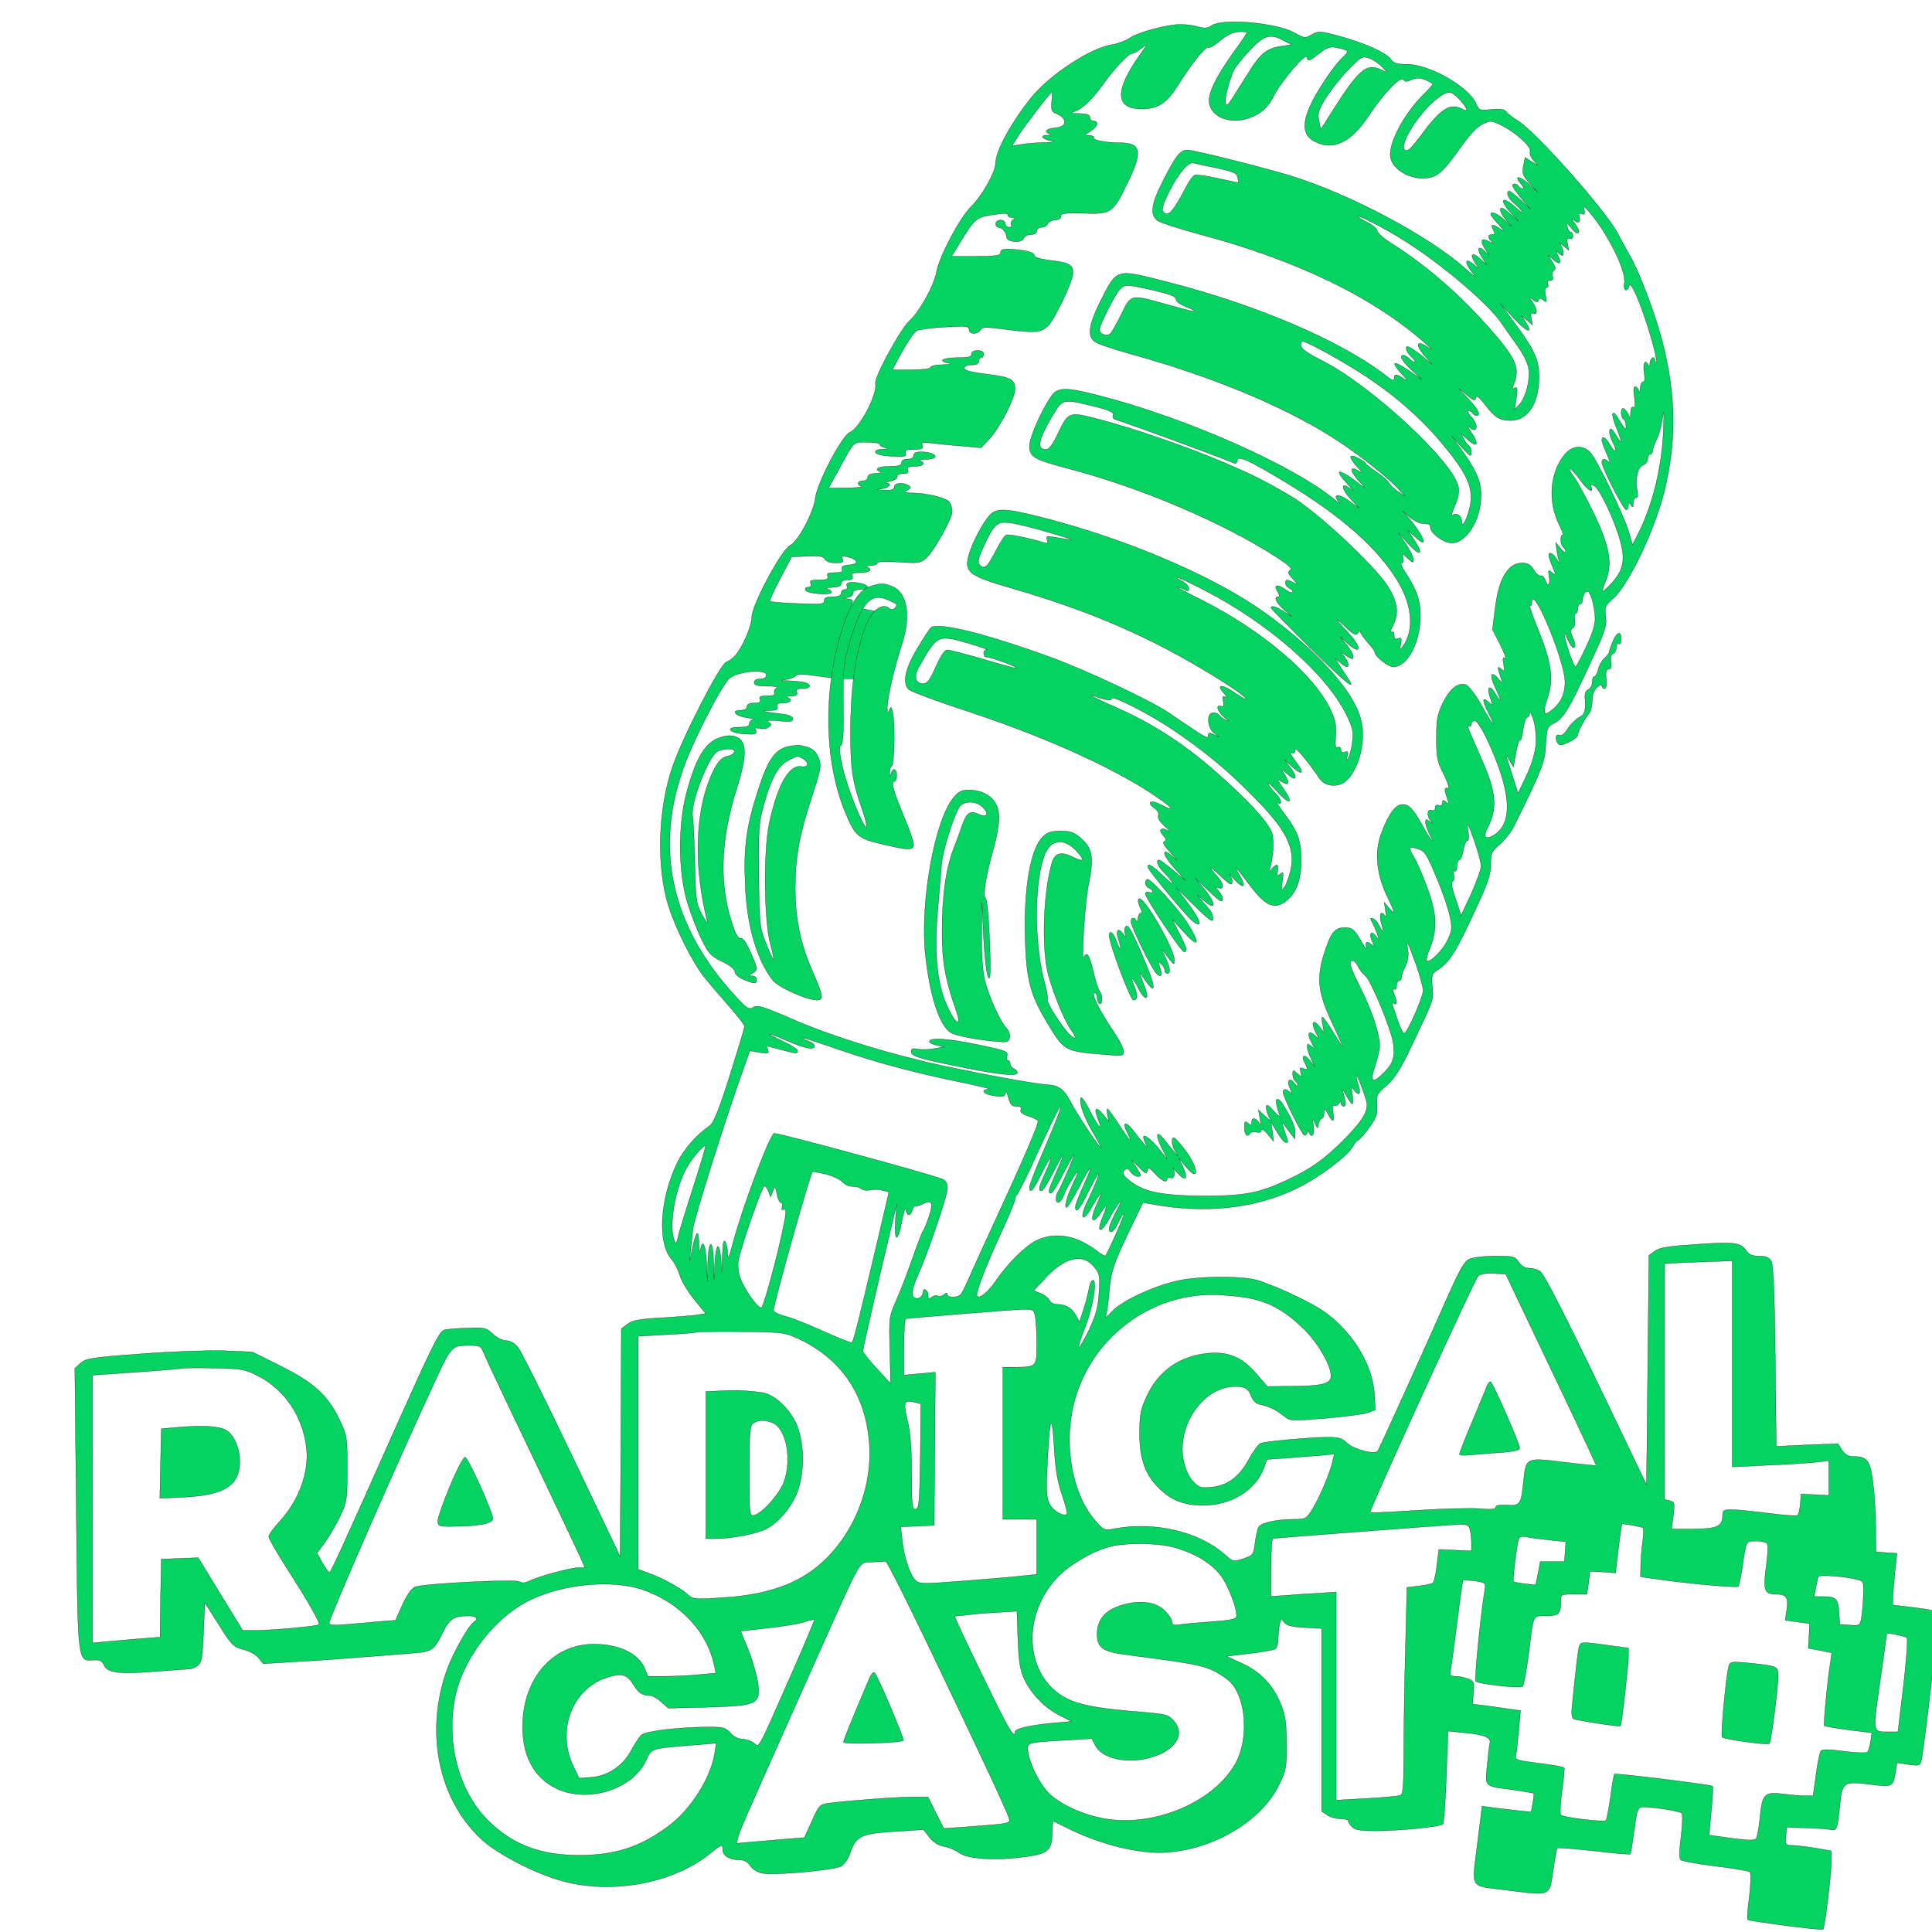<svg width="32" height="32" xmlns="http://www.w3.org/2000/svg">

 <g>
  <title>Layer 1</title>
  <g stroke="null" id="svg_66">
   <g stroke="null" id="svg_23" fill="#000000" transform="matrix(0.004 0 0 -0.004 0.059 33.033)">
    <path stroke="null" id="svg_3" d="m5002.136,8152.135c-16,-11 -29,-12 -55,-5c-19,6 -52,10 -75,10c-55,0 -176,-33 -210,-57c-16,-11 -48,-23 -72,-27c-89,-13 -257,-124 -333,-217c-83,-103 -148,-221 -149,-270c0,-40 -55,-138 -103,-185c-47,-47 -131,-206 -142,-269c-9,-54 -69,-163 -110,-200c-39,-35 -148,-236 -143,-262c10,-43 -66,-187 -106,-202c-32,-13 -136,-211 -143,-273c-7,-59 -71,-179 -104,-195c-36,-18 -159,-248 -159,-297c0,-37 -38,-125 -69,-160c-9,-10 -25,-22 -36,-26c-27,-10 -184,-317 -224,-436c-60,-177 -66,-413 -16,-574c30,-94 97,-229 147,-293c18,-23 63,-76 100,-118c37,-42 68,-81 68,-88c0,-7 -28,-99 -61,-204c-44,-139 -67,-196 -83,-207c-58,-41 -106,-96 -134,-153c-73,-149 -84,-335 -23,-401c10,-12 25,-40 32,-63c7,-24 34,-70 60,-102l48,-59l-37,-6c-20,-3 -88,-8 -150,-12c-89,-5 -117,-10 -137,-26l-25,-19l-2,-472l-3,-471l-200,419c-110,231 -211,432 -223,447c-15,18 -34,28 -50,28c-15,0 -38,12 -55,28c-27,25 -33,27 -105,24c-42,-1 -85,-5 -96,-8c-20,-7 -52,-72 -196,-394c-227,-510 -273,-610 -279,-610c-3,0 -16,18 -29,40l-22,40l35,48c19,27 47,76 62,108c26,55 28,67 28,194c0,131 -1,137 -32,202c-47,100 -107,155 -245,223l-116,58l-119,5c-67,2 -215,-3 -343,-13c-204,-15 -227,-19 -249,-38l-24,-22l6,-577c6,-645 5,-635 69,-631c28,2 37,-2 46,-21c14,-32 62,-38 213,-26c68,5 131,10 140,10c8,0 24,6 34,14c17,12 20,31 25,138l5,123l58,-91c53,-85 60,-92 101,-103c25,-6 53,-21 64,-35l19,-24l144,9c79,4 203,13 274,19c72,5 162,13 202,16c80,6 87,11 126,90c27,53 44,64 105,64c30,0 42,-12 23,-24c-23,-14 -85,-124 -112,-196c-94,-260 -37,-541 144,-707c69,-63 231,-145 341,-173c207,-53 453,-5 603,116c48,39 53,41 53,14c0,-23 28,-40 68,-40c20,0 35,-8 46,-25c10,-15 30,-27 52,-31c47,-9 291,13 323,29c13,7 29,29 37,51c25,74 43,84 182,93l123,8l24,-31c16,-21 36,-34 62,-39c20,-3 47,-15 60,-25c32,-25 137,-34 253,-20c116,13 133,26 134,100c1,27 2,50 4,50c1,0 26,-12 54,-26c124,-63 271,-103 381,-104c203,-1 422,121 499,278c31,63 33,73 32,172c0,84 -4,116 -22,161c-32,81 -84,136 -161,172l-66,30l95,11c52,6 101,15 108,19c6,5 12,25 12,45c0,20 3,47 6,60c6,21 7,21 19,5c10,-13 31,-18 84,-21l71,-4l0,-379l0,-378l22,-15c12,-9 37,-16 55,-16c18,0 33,-4 33,-9c0,-5 7,-17 16,-25c11,-12 36,-16 97,-16c98,0 268,17 279,28c4,4 10,92 14,196l7,189l70,-7c80,-7 110,-20 103,-44c-2,-9 -7,-51 -11,-93c-8,-89 -14,-83 107,-99c46,-7 84,-13 86,-15c2,-2 0,-20 -4,-40l-7,-37l-56,6c-31,3 -77,9 -102,12l-45,6l-17,-138c-26,-213 -40,-189 116,-209c189,-24 179,-28 195,79c7,49 15,92 17,95c3,2 71,-3 152,-12c80,-10 148,-15 151,-13c2,3 9,47 16,98c9,73 15,93 28,96c24,5 159,-15 169,-25c4,-4 3,-48 -3,-96c-7,-53 -8,-91 -2,-97c5,-5 70,-17 144,-26c74,-9 139,-20 143,-24c5,-4 4,-49 -2,-100c-7,-51 -10,-95 -7,-98c7,-6 306,-45 312,-40c7,7 34,228 34,278l0,47l-69,12c-39,6 -82,11 -96,11c-24,0 -26,3 -23,38l3,37l80,-3c44,-1 90,-4 102,-7c25,-6 29,2 38,97c10,100 14,104 121,91c99,-12 99,-12 110,50l6,39l48,-7c47,-6 48,-6 54,22c11,51 66,527 66,570c0,47 4,45 -125,61l-60,7l0,35c1,19 5,67 9,107l8,72l-44,3l-43,3l-1,100c0,55 -5,138 -11,184c-11,93 -24,111 -79,111c-23,0 -36,7 -49,26l-17,27l-128,-5l-128,-6l-4,372c-3,268 -8,377 -16,394c-10,17 -22,22 -51,22c-30,0 -42,6 -54,24c-22,32 -50,36 -212,24c-107,-7 -146,-13 -165,-27l-25,-18l-5,-475l-5,-475l-75,156c-253,530 -349,720 -368,730c-11,6 -32,11 -45,11c-15,0 -31,10 -41,25c-15,23 -22,25 -99,25c-46,0 -93,-6 -107,-13c-19,-9 -41,-48 -87,-152c-109,-246 -283,-630 -291,-642c-11,-17 -102,7 -130,35c-18,18 -33,22 -79,22c-76,-1 -253,-17 -276,-25c-9,-4 -31,-34 -49,-67c-39,-72 -88,-109 -156,-115c-42,-4 -50,-2 -75,24c-17,19 -31,49 -39,85c-30,145 81,307 212,308c43,0 56,-8 69,-42c7,-18 20,-30 38,-33c38,-9 63,-21 95,-46c26,-22 30,-22 171,-11c79,7 159,17 177,23l32,12l-4,69c-7,96 -60,200 -142,282c-48,48 -86,73 -176,117c-63,31 -140,62 -170,70c-75,18 -249,16 -334,-5c-100,-24 -221,-81 -263,-124c-19,-21 -32,-31 -28,-24c4,7 11,55 15,106c9,86 15,105 74,231l66,137l32,-6c225,-42 430,-20 604,64c91,44 212,134 233,174c8,14 18,26 22,26c4,0 24,22 44,50c31,42 36,56 34,95c-3,42 0,47 39,81c32,27 56,64 96,147c103,217 99,204 94,261c-4,50 -3,55 24,72c47,31 74,74 148,234c58,124 70,159 70,202c0,47 3,54 38,83c20,18 47,52 59,76c118,241 127,263 131,337c4,68 6,74 32,87c41,21 62,55 146,237c68,146 75,167 70,205c-5,41 -3,46 33,78c65,59 173,289 211,447c50,210 47,395 -10,617c-33,124 -96,290 -138,361c-14,25 -34,61 -44,81c-47,93 -340,424 -417,471c-20,12 -41,29 -47,37c-8,10 -25,13 -62,9c-48,-5 -51,-4 -63,24c-29,69 -193,163 -286,163c-42,0 -56,4 -67,21c-19,27 -111,68 -215,96c-79,21 -85,21 -112,6c-27,-16 -31,-16 -71,7c-76,42 -299,62 -344,30zm146,-29c0,-3 -24,-39 -54,-80c-77,-107 -110,-177 -101,-216c13,-58 93,-85 169,-56c49,19 75,44 102,98c28,54 128,171 132,153c5,-20 9,-19 52,15c30,24 45,29 67,25c58,-13 59,-14 30,-41c-14,-13 -44,-50 -65,-82c-103,-152 -119,-232 -51,-267c77,-40 152,-3 226,110c60,91 131,164 142,146c6,-9 14,-9 34,0c20,9 33,9 57,-1c16,-7 30,-15 30,-17c0,-3 -19,-24 -42,-47c-81,-81 -144,-204 -133,-258c15,-65 119,-106 186,-74c23,11 55,47 97,107c43,61 74,95 98,106c33,16 36,16 77,-4c60,-30 127,-90 120,-109c-3,-8 3,-25 13,-36l19,-22l-26,16l-27,17l-7,-36c-6,-31 -2,-40 27,-72l33,-36l-37,34c-39,36 -65,36 -33,1c10,-11 13,-20 7,-20c-6,0 -14,5 -17,10c-7,12 -25,13 -25,2c0,-5 17,-28 37,-53l37,-44l-40,38c-22,20 -43,37 -47,37c-15,0 -6,-30 16,-47c12,-10 29,-27 37,-38c8,-11 -5,-2 -29,19c-57,50 -68,30 -15,-27c38,-40 38,-41 4,-9c-20,17 -39,32 -43,32c-15,0 -6,-25 20,-54c28,-31 27,-31 -7,2c-34,30 -60,41 -60,25c0,-4 15,-23 33,-42c25,-27 27,-31 7,-18c-33,23 -43,21 -30,-3c9,-16 8,-20 -5,-20c-18,0 -19,-11 -2,-29c10,-11 8,-11 -10,0c-31,18 -39,5 -18,-28l18,-28l-21,19c-27,24 -30,3 -5,-34l16,-25l-26,24c-33,30 -46,21 -22,-16c18,-28 18,-28 -2,-10c-41,36 -45,13 -6,-35c19,-22 9,-16 -30,19c-151,136 -483,312 -728,387c-116,35 -399,106 -425,106c-29,0 -48,-23 -99,-124c-52,-100 -58,-147 -22,-170c12,-8 90,-33 172,-55c405,-108 724,-263 940,-457c22,-20 27,-26 11,-15c-55,40 -64,16 -13,-39c31,-34 31,-34 2,-9c-16,15 -42,34 -57,44c-23,14 -28,15 -28,3c0,-8 9,-23 20,-33c11,-10 18,-20 16,-23c-3,-2 -12,3 -21,12c-9,9 -21,16 -26,16c-20,0 -7,-24 34,-62l42,-39l-53,37c-29,20 -56,34 -59,30c-4,-3 9,-23 28,-43c25,-27 28,-32 9,-20c-31,21 -40,21 -40,1c0,-12 -9,-9 -37,14c-184,142 -534,292 -908,387c-208,53 -202,55 -268,-75c-50,-98 -59,-147 -29,-172c9,-9 76,-32 149,-52c354,-98 661,-227 873,-369c87,-58 192,-142 235,-188l30,-32l-28,18c-15,10 -32,25 -37,35c-5,9 -28,30 -52,46c-24,16 -45,32 -46,37c-2,4 -17,14 -33,22c-38,20 -39,2 -1,-38c22,-24 23,-27 5,-16c-39,24 -38,0 3,-44c21,-23 28,-32 14,-21c-47,39 -91,66 -97,60c-4,-4 11,-25 33,-48c21,-24 30,-35 18,-25c-46,38 -47,7 -1,-42l32,-34l-36,26c-49,37 -79,34 -46,-3c6,-8 1,-5 -13,7c-169,143 -617,343 -985,437c-132,34 -168,34 -193,-1c-41,-58 -92,-173 -92,-208c0,-46 17,-56 160,-94c302,-79 642,-224 863,-367c52,-34 67,-48 56,-54c-11,-7 -9,-14 11,-36c23,-25 24,-26 3,-15c-28,14 -33,14 -33,-3c0,-8 7,-16 15,-20c8,-3 15,-10 15,-16c0,-6 -14,-2 -31,10c-34,25 -50,19 -31,-10c7,-12 8,-20 2,-20c-20,0 -9,-24 23,-53l32,-29l-32,21c-30,20 -53,27 -53,15c0,-3 74,-79 165,-168c146,-145 194,-183 152,-121c-8,11 -22,34 -33,50l-18,30l20,-17c11,-10 24,-18 27,-18c13,0 7,23 -10,43c-18,20 -18,20 10,2c23,-15 27,-15 27,-2c0,9 -12,30 -27,49l-27,33l30,-27c54,-50 63,-23 12,34c-63,68 -72,83 -25,38c39,-37 49,-42 57,-30c5,8 10,11 10,5c0,-5 14,-25 30,-44c17,-18 30,-37 30,-41c0,-17 55,-60 76,-60c81,0 141,180 99,299c-8,23 -28,61 -45,86c-17,25 -26,45 -19,45c7,0 9,9 6,21c-6,21 -5,21 19,-2c21,-19 24,-20 24,-5c0,10 -14,38 -31,64l-31,47l40,-45c49,-54 66,-47 27,12l-28,43l32,-29c56,-53 35,6 -28,79l-26,30l27,-24c15,-13 38,-25 50,-27c13,-1 26,-3 31,-3c4,-1 7,-7 7,-14c0,-21 43,-56 77,-63c65,-13 133,88 133,198c0,55 -21,104 -82,188l-39,55l40,-45c35,-39 41,-42 41,-23c0,12 -4,25 -10,28c-5,3 -15,16 -21,28l-12,22l25,-22c43,-40 52,-22 16,30c-12,18 -15,26 -8,20c35,-32 42,8 8,44c-12,13 -16,23 -10,23c6,0 14,-4 17,-10c3,-5 10,-10 16,-10c20,0 7,27 -38,74c-44,46 -45,47 -8,16c33,-28 41,-31 43,-16c3,12 12,5 38,-28c41,-54 61,-66 106,-66c72,0 117,70 118,180c0,73 -19,113 -110,236l-51,69l55,-60c54,-60 85,-70 51,-18l-18,28l23,-20l23,-20l-5,27c-4,19 -1,25 9,21c18,-7 16,18 -4,47c-16,24 -16,24 2,10c14,-12 19,-12 23,-2c3,10 7,10 20,0c14,-11 15,-9 9,20c-4,20 -3,32 4,32c6,0 9,7 5,15c-3,9 0,15 10,15c11,0 14,5 10,17c-4,9 -1,20 5,24c9,5 8,14 -6,36l-18,28l22,-19c26,-24 37,-16 20,16c-11,21 -11,22 4,9c15,-12 17,-11 17,6c0,10 -6,25 -12,33c-7,8 -2,6 11,-5l24,-20l-5,27c-4,19 -1,25 9,21c7,-3 13,2 13,11c0,9 -4,16 -9,16c-5,0 -11,10 -14,22c-6,20 -3,19 17,-6c30,-38 43,-18 14,20c-12,16 -15,23 -8,17c21,-19 33,-16 27,8c-4,16 -2,19 10,15c12,-5 14,-1 10,16c-5,19 -1,17 24,-12c77,-92 152,-244 142,-292c-6,-30 13,-40 20,-10c6,25 49,-75 87,-202c18,-59 29,-110 26,-113c-3,-4 -6,-1 -6,5c0,22 -20,12 -21,-10c0,-13 -3,-17 -6,-10c-12,29 -24,10 -18,-28c4,-26 3,-40 -4,-40c-6,0 -12,-12 -12,-27c-1,-17 -3,-21 -6,-10c-2,9 -9,17 -15,17c-7,0 -8,-16 -3,-46c4,-32 3,-44 -4,-39c-7,4 -11,-5 -12,-22c0,-27 -1,-27 -11,-5c-6,12 -15,22 -20,22c-11,0 -10,-37 2,-45c6,-3 10,-16 10,-28c0,-19 -3,-16 -21,13c-26,43 -28,45 -34,38c-3,-3 3,-29 15,-57c26,-66 25,-75 -2,-31c-16,26 -23,31 -26,18c-2,-9 4,-31 13,-48c22,-42 12,-50 -11,-11c-19,32 -34,40 -34,19c0,-7 10,-33 21,-58c11,-25 15,-39 8,-32c-17,16 -29,15 -29,-2c0,-21 90,-196 101,-196c5,0 9,8 9,18c0,14 2,15 10,2c8,-12 10,-11 10,8c0,12 5,22 11,22c8,0 9,11 5,32c-9,46 3,96 25,103c10,4 19,15 19,26c0,10 5,19 10,19c6,0 10,6 10,13c0,8 7,29 16,47c10,18 21,58 25,89c6,43 7,31 4,-49c-6,-152 -45,-312 -105,-430l-23,-44l-16,54c-24,77 -134,303 -160,329c-31,31 -74,27 -104,-9c-62,-73 -72,-195 -24,-291c13,-26 20,-46 15,-43c-4,3 -8,-6 -8,-20c0,-14 5,-28 10,-31c6,-3 10,-12 10,-18c0,-7 -10,-1 -21,13l-20,25l4,-30c2,-16 7,-39 11,-50c4,-11 0,-8 -9,8c-15,26 -35,37 -35,18c0,-5 7,-26 16,-47c15,-36 15,-37 -2,-24c-16,14 -17,12 -12,-18c5,-35 -7,-44 -17,-11c-4,11 -12,18 -18,16c-7,-2 -20,9 -29,25c-13,21 -25,28 -48,28c-59,0 -97,-64 -112,-189l-11,-86l32,-63c18,-35 27,-61 20,-56c-9,5 -10,-1 -6,-26c6,-29 5,-31 -10,-19c-17,15 -17,8 2,-46c6,-16 3,-15 -13,5c-31,37 -39,16 -14,-35c28,-58 28,-70 0,-25c-24,40 -36,26 -19,-22c11,-31 11,-31 -9,-13c-26,23 -26,6 0,-45c37,-73 20,-56 -26,27c-26,46 -56,85 -67,89c-32,10 -66,-16 -95,-75c-23,-48 -27,-68 -27,-146c0,-80 3,-97 31,-151c17,-36 25,-60 17,-57c-16,6 -16,-7 -3,-43c9,-24 9,-25 -5,-14c-12,10 -15,10 -15,-3c0,-10 -6,-14 -15,-11c-9,4 -15,0 -15,-10c0,-10 -6,-13 -15,-10c-19,8 -21,-26 -2,-46c10,-12 9,-12 -5,-1c-15,12 -18,11 -18,-3c0,-9 7,-30 15,-46c28,-53 8,-32 -25,28c-42,75 -58,92 -86,92c-27,0 -55,-36 -84,-111c-32,-79 -25,-171 18,-263c38,-80 39,-86 11,-55l-20,24l5,-35c4,-24 3,-30 -3,-20c-17,25 -25,2 -13,-36c11,-38 6,-39 -12,-2c-6,12 -17,23 -24,26c-11,3 -12,0 -3,-16c6,-11 16,-33 21,-49c9,-26 9,-27 -5,-9c-20,27 -31,12 -16,-21c10,-23 10,-26 0,-15c-20,19 -31,14 -24,-10c4,-13 -8,1 -24,30c-28,47 -35,52 -66,52c-42,0 -58,-21 -87,-114c-30,-98 -22,-159 35,-280c25,-53 44,-96 43,-96c-2,0 -20,27 -40,60c-21,33 -40,60 -43,60c-3,0 -3,-15 1,-32l6,-33l-19,25c-26,33 -37,19 -17,-21c15,-31 15,-32 -2,-16c-26,24 -34,10 -15,-27c15,-29 15,-30 0,-17c-15,12 -17,11 -17,-3c0,-9 7,-31 16,-49l15,-32l-20,25c-22,28 -38,22 -22,-8c15,-28 14,-32 -6,-25c-13,5 -15,2 -10,-16c5,-22 5,-22 -14,-5c-18,16 -19,16 -19,-4c0,-11 5,-24 10,-27c6,-3 10,-11 10,-18c0,-6 -6,-2 -14,9c-20,27 -32,10 -17,-23c10,-23 10,-26 0,-15c-16,15 -29,16 -29,1c0,-21 79,-179 89,-179c6,0 11,6 12,13c0,9 2,9 6,0c11,-29 25,-11 19,25c-5,34 -5,35 6,12c11,-25 11,-25 15,-2c3,12 9,22 14,22c5,0 9,10 9,23c1,21 2,20 16,-5c20,-38 28,-35 21,7c-4,24 -2,33 5,29c5,-4 14,0 19,7c6,10 9,11 9,2c0,-7 5,-13 11,-13c11,0 9,23 -5,65c-4,11 2,3 14,-17c11,-21 23,-38 27,-38c3,0 3,17 0,38c-6,34 -5,35 8,18c21,-27 29,-13 16,25c-6,18 -9,34 -7,36c3,3 28,-59 41,-105c11,-37 -13,-79 -89,-156c-83,-84 -138,-124 -239,-171c-110,-52 -174,-65 -323,-66c-203,0 -278,16 -341,73c-17,16 -19,23 -10,33c10,10 15,9 25,-6c12,-18 42,-27 42,-13c0,3 -10,20 -21,37c-22,32 -22,32 12,-3c29,-30 34,-32 37,-16c3,16 7,14 32,-13c29,-31 50,-40 50,-21c0,5 7,7 15,4c16,-7 21,24 8,42c-5,5 4,-4 19,-21c34,-38 47,-26 24,23l-17,37l26,-32c60,-74 57,-9 -3,69c-20,27 -40,48 -44,48c-13,0 -9,-34 8,-60c13,-21 12,-20 -8,3c-13,15 -33,40 -45,55c-32,39 -31,4 3,-56c14,-26 17,-36 7,-22c-58,79 -112,118 -83,58c11,-23 11,-23 -7,-2c-10,11 -30,36 -44,55c-32,40 -47,34 -24,-10c26,-51 10,-35 -35,34c-23,36 -45,65 -47,65c-3,0 -3,-12 0,-26l5,-26l-23,28c-30,37 -40,27 -21,-20c22,-53 3,-35 -29,26c-37,73 -49,82 -42,34c4,-22 24,-70 46,-108c22,-37 38,-68 36,-68c-7,0 -101,142 -123,185c-26,52 -49,71 -92,74c-55,3 -249,39 -430,77c-224,48 -458,120 -630,194c-124,54 -147,61 -164,50c-18,-11 -26,-6 -78,51c-266,291 -335,619 -202,963c45,118 150,318 180,347c32,30 154,42 154,15c0,-10 -9,-16 -25,-16c-16,0 -25,-6 -25,-15c0,-11 13,-15 53,-15c33,0 47,-3 38,-9c-7,-5 -10,-14 -7,-20c5,-7 -5,-11 -29,-11c-29,0 -36,-3 -31,-15c4,-11 -2,-15 -24,-15c-20,0 -30,-5 -30,-15c0,-9 -10,-15 -26,-15c-43,0 -22,-24 27,-31c24,-3 36,-7 27,-7c-10,-1 -18,-9 -18,-17c0,-11 -11,-15 -41,-15c-62,0 -44,-24 21,-28c44,-3 52,-1 47,13c-5,12 -1,14 16,10c12,-3 29,-1 37,5c13,9 13,11 0,21c-11,8 0,9 43,5c46,-5 57,-3 57,8c0,10 -15,17 -42,20c-87,11 -94,13 -54,15c29,1 37,4 32,16c-4,11 2,15 24,15c30,0 41,14 18,23c-7,3 0,6 16,6c21,1 27,5 22,16c-4,11 2,15 24,15c32,0 40,14 14,24c-9,3 -39,7 -67,8c-41,1 -44,2 -17,5c19,3 38,10 42,16c5,8 28,8 90,-1c46,-7 109,-12 141,-12c52,0 58,3 81,33c14,18 41,67 62,110c48,101 42,120 -43,137c-103,19 -103,19 -97,35c4,11 -1,15 -17,16c-24,2 -24,2 -1,6c12,2 22,11 22,19c0,9 11,14 30,14c35,0 40,15 8,24c-43,11 -71,7 -64,-9c3,-9 0,-15 -9,-15c-8,0 -15,-7 -15,-15c0,-10 -11,-15 -35,-15c-26,0 -35,-4 -35,-16c0,-15 -13,-16 -110,-12c-60,2 -112,7 -115,9c-2,3 17,46 43,95l47,89l64,3c50,2 67,0 73,-12c6,-10 23,-16 45,-16c28,0 34,3 29,16c-5,13 -1,15 21,9c44,-11 48,-30 7,-33c-26,-2 -34,-7 -30,-18c4,-10 -3,-14 -30,-14c-28,0 -35,-3 -30,-15c4,-12 -3,-15 -35,-15c-33,0 -40,-3 -35,-15c3,-9 0,-15 -10,-15c-9,0 -14,-6 -12,-12c5,-15 108,-24 108,-9c0,5 -8,12 -17,14c-10,3 -1,5 20,6c26,1 37,6 37,16c0,9 10,15 26,15c19,0 25,4 20,15c-4,12 3,15 34,15c38,0 53,13 28,23c-7,3 -1,6 15,6c15,1 27,5 27,11c0,6 32,7 88,4c83,-6 89,-5 115,17c32,29 107,163 107,193c0,12 -6,30 -12,39c-14,17 -94,37 -157,37c-31,1 -33,2 -17,11c15,9 16,13 5,20c-23,14 -59,11 -59,-6c0,-11 -11,-15 -42,-13c-37,1 -39,2 -10,5c31,4 45,22 20,24c-7,1 1,4 17,8c17,4 29,12 27,19c-1,7 9,12 24,12c19,0 25,4 20,15c-4,12 3,15 29,15c34,0 47,13 23,23c-7,3 4,6 25,6c62,2 40,31 -24,31c-19,0 -29,-5 -29,-15c0,-9 -9,-15 -25,-15c-16,0 -25,-6 -25,-15c0,-11 -12,-15 -50,-15c-47,0 -66,-12 -37,-23c6,-3 -3,-6 -20,-6c-22,-1 -33,-6 -33,-16c0,-8 -9,-15 -20,-15c-22,0 -27,-15 -7,-23c6,-3 -21,-6 -61,-6l-74,-1l43,78c65,120 58,112 116,112c29,0 53,-4 53,-9c0,-5 10,-12 23,-14c15,-3 12,-5 -11,-6c-22,-1 -32,-5 -30,-13c3,-8 28,-14 68,-16c53,-3 62,-1 57,12c-5,13 2,16 34,16c34,0 40,3 35,16c-5,14 1,15 41,10c27,-3 83,-9 126,-12l77,-7l34,37c42,44 106,169 106,206c0,40 -18,50 -119,62c-64,8 -91,15 -91,25c0,8 12,13 30,13c20,0 30,5 30,15c0,8 5,15 10,15c6,0 10,7 10,15c0,9 -9,15 -25,15c-16,0 -25,-6 -25,-15c0,-12 -13,-15 -60,-15c-61,0 -83,-15 -32,-23c15,-2 3,-5 -25,-6c-29,0 -53,-5 -53,-11c0,-6 -33,-10 -79,-10l-79,0l41,76c23,41 50,80 60,86c11,5 64,12 118,15c87,5 99,4 99,-11c0,-20 36,-21 47,-1c8,13 21,13 113,1c112,-14 135,-12 164,13c28,24 106,187 106,221c0,36 -15,44 -102,54c-37,5 -58,12 -58,20c0,8 -18,16 -46,20c-73,10 -94,8 -94,-9c0,-12 -18,-15 -101,-15l-101,0l23,38c77,126 74,123 162,136c31,5 47,4 47,-3c0,-6 8,-11 18,-11c13,0 14,-2 3,-9c-7,-5 -10,-14 -7,-20c4,-6 0,-11 -8,-11c-9,0 -16,7 -16,15c0,8 -9,15 -20,15c-11,0 -20,-7 -20,-15c0,-8 5,-15 11,-15c15,0 34,-22 34,-40c0,-22 63,-27 71,-6c3,9 17,16 30,16c15,0 24,6 24,15c0,8 9,15 20,15c11,0 23,7 26,15c4,8 17,15 30,15c15,0 24,6 24,15c0,13 15,15 94,13c115,-4 121,0 182,126c64,131 57,166 -33,166c-57,0 -113,11 -107,21c3,5 -5,9 -18,9c-22,1 -22,1 5,18c29,18 36,42 12,42c-8,0 -15,7 -15,15c0,11 -12,15 -42,16c-39,0 -41,1 -18,10c34,14 65,44 113,109c50,70 108,130 123,130c6,0 24,10 39,22c26,20 25,18 -8,-28c-105,-148 -103,-224 7,-224c68,0 105,24 152,100c56,89 114,161 124,155c4,-3 21,5 37,18c42,35 65,46 96,47c15,0 27,-2 27,-4zm153,-33l32,-17l-41,-6c-58,-8 -87,-30 -129,-97c-20,-32 -50,-80 -68,-108c-24,-39 -32,-46 -35,-31c-4,18 7,65 30,128c6,15 35,54 67,87c62,67 87,75 144,44zm408,-110c23,-25 23,-25 2,-14c-67,35 -97,10 -219,-184l-38,-60l-7,35c-7,29 -3,44 24,89c18,30 59,83 92,118c59,61 62,63 92,53c17,-6 41,-23 54,-37zm-1369,-143c-3,-32 0,-41 14,-47c52,-20 53,-57 2,-61c-38,-3 -50,-16 -25,-25c6,-3 1,-6 -12,-6c-33,-1 -15,-18 24,-24c17,-2 3,-5 -30,-6c-33,0 -77,-4 -99,-8l-38,-6l27,44c25,39 132,179 138,179c1,0 1,-18 -1,-40zm1689,9c33,-36 38,-55 10,-39c-50,26 -89,1 -171,-111c-42,-56 -55,-67 -66,-58c-25,21 60,155 134,212c45,34 57,34 93,-4zm-1004,-284c69,-15 82,-21 85,-39l4,-22l-84,18c-47,11 -91,17 -98,14c-7,-3 -23,-24 -35,-48c-43,-83 -68,-118 -84,-112c-22,9 -19,27 14,93c39,76 79,123 100,117c9,-2 53,-12 98,-21zm773,-299c154,-96 348,-261 403,-341c15,-22 45,-65 68,-97c24,-33 43,-71 46,-95c6,-48 -11,-113 -37,-145l-21,-23l7,49c5,39 4,47 -6,41c-10,-6 -12,-3 -6,11c29,74 13,109 -111,249c-123,137 -252,248 -395,339c-32,20 -58,43 -58,51c0,8 -18,24 -40,35c-22,11 -40,23 -40,25c0,8 118,-53 190,-99zm-1036,-207c67,-16 93,-26 92,-36c-1,-9 18,-23 44,-33c65,-27 40,-24 -80,10c-152,43 -150,44 -190,-41c-19,-38 -40,-75 -46,-80c-15,-12 -44,-1 -44,17c0,20 65,148 85,168c21,21 28,20 139,-5zm849,-337c135,-85 250,-184 341,-292c102,-122 130,-178 123,-247c-5,-49 -37,-120 -37,-81c0,24 -24,40 -39,25c-7,-6 -2,10 9,37c15,33 20,58 16,81c-19,102 -359,418 -561,521c-74,38 -92,52 -91,69c1,19 5,18 71,-16c38,-19 114,-63 168,-97zm-1097,-143c64,-16 84,-25 80,-36c-3,-7 0,-16 7,-18c102,-34 405,-145 495,-182c6,-3 12,2 12,10c0,25 45,5 194,-85c243,-146 396,-283 477,-424c55,-97 61,-196 15,-259c-13,-18 -14,-18 -9,9c5,24 3,28 -11,23c-11,-5 -16,-1 -16,14c0,12 -4,17 -11,13c-6,-3 -4,8 5,24c27,53 21,102 -22,168c-59,90 -297,311 -402,372c-102,60 -156,87 -270,136c-154,66 -380,144 -523,181c-126,33 -125,33 -172,-65c-19,-40 -35,-60 -46,-60c-41,0 -33,39 28,143c40,67 43,67 169,36zm2013,-304c31,-43 59,-61 47,-30c-4,12 -2,13 14,3c23,-15 83,-141 106,-226c22,-77 13,-122 -33,-173c-20,-22 -37,-38 -40,-36c-2,2 4,21 13,43c29,70 16,142 -49,279c-32,65 -69,134 -83,152c-14,18 -21,33 -16,33c5,0 23,-20 41,-45zm63,-570c1,-27 -10,-66 -37,-122c-21,-46 -41,-83 -44,-83c-4,0 -17,30 -29,67c-22,70 -24,96 -2,43c7,-16 16,-30 21,-30c12,0 11,14 -3,45c-9,21 -9,28 1,35c8,5 12,18 9,34c-3,14 -1,26 3,26c5,0 9,9 9,20c0,11 5,20 10,20c6,0 10,8 10,18c0,10 6,24 12,30c10,10 15,5 26,-25c7,-21 13,-56 14,-78zm-213,7c40,-87 77,-195 86,-249c9,-56 -8,-106 -48,-139c-38,-32 -44,-20 -22,47c26,76 17,145 -36,276c-25,62 -42,110 -37,107c4,-3 8,2 8,10c0,33 18,13 49,-52zm-32,-532c-3,-35 -17,-83 -39,-130l-35,-74l-22,69c-12,39 -24,77 -27,85c-3,8 3,2 12,-15l18,-30l10,58c6,33 14,56 17,53c4,-4 9,16 13,44c4,27 11,50 16,50c6,0 10,8 11,18c1,9 8,-3 16,-28c8,-27 12,-67 10,-100zm-203,21c100,-213 110,-345 32,-396c-36,-24 -50,-11 -29,28c41,80 36,148 -23,280c-20,45 -42,97 -50,115c-8,19 -10,31 -5,27c6,-3 11,0 11,8c0,7 6,14 14,14c8,0 30,-34 50,-76zm-49,-431c14,-40 25,-84 25,-96c0,-13 -19,-64 -41,-114l-42,-90l-22,68c-16,44 -20,69 -13,73c6,4 8,16 5,28c-3,12 -1,19 4,15c5,-3 9,6 9,20c0,14 4,26 10,26c5,0 13,18 16,40c4,22 11,40 17,40c6,0 7,15 4,36c-9,51 -1,39 28,-46zm-160,-141c25,-59 50,-132 56,-163c10,-49 9,-59 -11,-100c-20,-42 -75,-95 -86,-83c-3,2 4,28 16,56c30,78 26,145 -16,254c-19,51 -41,101 -48,112c-29,46 -27,54 9,42c32,-9 38,-19 80,-118zm-85,-360c16,-46 30,-95 30,-109c0,-27 -64,-173 -78,-178c-4,-1 -16,21 -26,50c-9,29 -20,59 -23,67c-3,9 -1,11 6,7c14,-9 14,5 1,39c-7,17 -7,24 0,20c6,-3 10,3 10,14c0,12 5,21 10,21c6,0 10,6 10,13c0,8 7,29 16,46c11,21 14,45 11,68c-9,51 -1,37 33,-58zm-209,-49c23,-18 106,-219 115,-277c8,-57 0,-86 -37,-122c-49,-50 -61,-41 -38,26c10,31 19,68 19,82c0,52 -32,147 -81,245c-38,76 -47,101 -37,107c9,6 17,-1 27,-19c7,-15 22,-34 32,-42zm-2391,-270c70,-31 110,-38 110,-20c0,6 -11,15 -25,20c-14,5 -25,11 -25,13c0,3 64,-18 142,-45c162,-56 323,-99 518,-139c74,-15 125,-28 113,-28c-34,-1 -28,-18 8,-25c48,-9 59,-7 60,12c1,9 6,0 11,-20c8,-30 15,-38 34,-38c16,0 22,-4 18,-14c-4,-9 6,-18 30,-26c20,-6 38,-15 41,-20c5,-9 -59,-158 -185,-430c-32,-69 -73,-159 -91,-200c-18,-41 -37,-81 -42,-87c-12,-16 -57,-17 -57,-2c0,8 -4,8 -15,-1c-8,-6 -19,-9 -25,-5c-6,4 -17,1 -25,-5c-12,-10 -15,-9 -15,9c0,19 -20,32 -20,14c-1,-19 -18,-33 -33,-27c-19,7 -16,35 13,99c42,96 120,325 120,354c0,24 -6,34 -24,41c-63,24 -678,191 -693,188c-18,-3 -134,-312 -172,-458c-16,-59 -20,-68 -21,-40c0,19 -5,42 -10,50c-7,10 -10,-9 -12,-65c-2,-77 -2,-78 -5,-17c-2,34 -8,62 -13,62c-5,0 -11,-30 -13,-67l-3,-68l-2,73c-3,97 -21,93 -24,-5l-2,-78l-3,78c-4,76 -18,103 -26,50c-2,-16 -5,-4 -6,26c-1,67 -10,60 -28,-22c-11,-55 -12,-56 -7,-12c3,28 8,70 10,95c3,40 138,467 210,667l26,73l41,-7c35,-5 39,-4 34,10c-4,10 -5,17 -4,17c1,0 27,-7 57,-15c66,-18 70,-18 70,-4c0,5 -28,23 -62,39c-83,38 -65,38 22,0zm1124,-292c-4,-13 -33,-85 -65,-160c-33,-75 -59,-144 -59,-152c0,-32 16,-14 49,54c41,83 54,87 17,6c-28,-61 -31,-76 -16,-76c5,0 28,35 49,78c48,92 53,90 11,-3c-32,-71 -35,-85 -21,-85c5,0 28,36 50,80c23,44 44,80 45,80c5,0 -60,-149 -68,-157c-3,-4 -6,-15 -6,-25c0,-28 22,-17 33,17c9,26 57,104 57,92c0,-3 -11,-29 -25,-59c-25,-53 -34,-101 -16,-82c5,5 26,41 46,79c52,98 63,105 21,12c-20,-43 -36,-85 -36,-93c0,-31 18,-11 53,61c21,41 39,75 42,75c5,0 -17,-56 -47,-117c-33,-71 -17,-86 20,-20c39,67 49,74 22,15c-32,-70 -22,-94 15,-39c25,38 29,34 10,-12c-30,-72 -12,-79 27,-9c41,72 63,95 28,29c-16,-31 -30,-64 -30,-72c0,-27 19,-16 36,20c9,20 20,38 25,40c7,5 -67,-164 -77,-174c-2,-2 -18,7 -36,21c-86,66 -177,80 -254,40c-45,-24 -117,-96 -163,-164c-31,-46 -67,-76 -78,-64c-8,8 31,113 98,259c33,70 59,134 59,142c0,8 4,16 8,19c5,3 46,86 91,186c77,166 103,214 85,158zm-1517,-315c-30,-92 -58,-184 -62,-203c-7,-30 -9,-32 -16,-15c-24,61 5,222 54,305c23,40 69,92 75,86c2,-2 -21,-80 -51,-173zm551,56c26,-7 55,-20 65,-30c10,-11 27,-20 37,-20c28,-2 33,-3 48,-13c7,-4 23,-5 36,-2c12,3 34,2 48,-2l26,-7l-48,-205c-66,-280 -98,-412 -105,-418c-2,-3 -55,18 -117,46c-62,28 -134,57 -160,63c-27,7 -48,18 -48,24c0,26 154,575 162,575c5,0 30,-5 56,-11zm-239,-71l9,-23l10,25c9,23 9,23 16,-13c4,-20 12,-37 18,-37c5,0 7,-7 4,-16c-4,-11 -2,-15 7,-11c11,4 11,-11 -4,-81c-23,-113 -78,-315 -88,-325c-11,-11 -75,78 -90,126c-7,20 -10,52 -6,70c11,59 98,307 107,307c5,0 13,-10 17,-22zm665,-104c-9,-27 -20,-53 -24,-59c-5,-5 -24,-56 -44,-113c-19,-56 -50,-135 -67,-174c-31,-71 -31,-73 -27,-208l3,-138l-57,62c-31,33 -57,66 -58,73c0,10 69,313 126,548l14,60l-5,-67c-6,-91 10,-95 26,-6c8,40 15,63 17,51c4,-29 19,-30 27,-2c4,11 9,18 12,16c2,-3 16,1 31,9c38,19 45,5 26,-52zm681,-206c26,-30 27,-37 23,-109c-4,-62 -12,-91 -41,-154c-21,-43 -40,-76 -43,-73c-2,3 9,40 26,83c32,80 51,195 33,195c-6,0 -14,-17 -17,-37c-4,-21 -14,-60 -23,-87l-16,-49l-14,26c-16,31 -42,47 -78,47c-14,0 -28,7 -32,16c-3,9 -19,22 -36,29l-30,12l44,47c82,90 157,110 204,54zm2645,-404l0,-427l143,7c78,3 168,9 200,12l57,7l0,-72l0,-72l-57,3l-58,3l-3,-40c-2,-22 -7,-43 -11,-48c-4,-4 -58,0 -121,8c-62,8 -131,15 -152,15c-34,0 -38,-3 -38,-24c0,-45 -23,-56 -121,-56l-90,0l7,56c6,51 5,56 -15,61l-21,5l0,489l0,488l73,4c39,1 102,4 140,5l67,2l0,-426zm-750,-24c104,-217 188,-396 186,-397c-1,-1 -62,5 -136,14c-157,19 -154,20 -165,-86c-9,-89 -14,-96 -69,-92c-30,2 -46,-2 -46,-9c0,-9 -19,-10 -67,-6c-38,3 -155,0 -260,-7c-106,-7 -193,-11 -193,-9c0,18 435,970 448,980c10,8 37,12 65,10l49,-3l188,-395zm-1246,295c83,-18 143,-51 219,-124c62,-59 121,-162 115,-202c-4,-29 -42,-38 -173,-38l-90,-1l-44,51c-59,69 -114,93 -196,87c-122,-10 -212,-73 -261,-182c-24,-52 -28,-74 -28,-151c0,-106 23,-170 82,-228c51,-49 102,-69 182,-69c116,0 217,63 251,155l12,35l86,6c47,4 110,9 139,11l54,5l-7,-30c-10,-48 -54,-150 -83,-197c-26,-42 -28,-43 -82,-43c-68,-1 -130,-14 -141,-32c-5,-7 -11,-36 -15,-65c-6,-50 -8,-52 -48,-66c-41,-14 -42,-14 -81,20c-107,93 -291,135 -453,104c-40,-8 -44,-7 -76,29c-105,117 -141,343 -82,526c78,244 308,414 561,414c50,0 121,-7 159,-15zm-890,-76c3,-17 6,-69 6,-114c0,-94 -1,-95 -92,-95l-48,0l0,-315l0,-315l70,0l70,0l0,-114l0,-114l-57,-6c-32,-4 -141,-13 -243,-21c-166,-13 -186,-13 -201,1c-23,21 -48,95 -56,166l-6,57l69,3l69,3l3,317l2,317l-65,-6l-65,-6l0,117c0,64 3,116 8,117c57,6 440,37 478,38c50,1 52,0 58,-30zm-979,-92c178,-84 279,-234 292,-438c15,-225 -108,-459 -294,-557c-83,-44 -186,-69 -321,-77c-105,-7 -115,-6 -135,12c-30,27 -101,67 -159,88l-48,18l0,482l0,483l118,7c64,3 122,8 127,10c6,2 89,3 185,2c169,-2 177,-3 235,-30zm-1302,-64c8,-21 96,-207 195,-413c98,-206 188,-396 200,-422l21,-48l-26,0c-32,0 -168,-37 -203,-55c-18,-9 -31,-10 -43,-3c-20,11 -395,-8 -431,-22c-14,-5 -33,-32 -52,-73l-29,-65l-75,-6c-41,-4 -103,-9 -137,-12c-44,-4 -63,-2 -63,6c0,22 295,695 444,1014c60,130 66,136 131,136c52,0 53,-1 68,-37zm-940,-88c112,-56 188,-168 203,-299c12,-101 -32,-220 -112,-306c-24,-26 -44,-54 -44,-62c0,-8 34,-67 75,-131c93,-145 139,-226 132,-233c-7,-7 -184,-23 -259,-24l-56,0l-92,150l-92,151l-77,-3l-76,-3l-3,-161l-2,-162l-78,-6c-42,-4 -105,-9 -139,-12l-63,-6l0,554l0,555l178,12c97,7 184,14 192,16c8,2 69,3 135,1c110,-2 125,-4 178,-31zm2725,-111l22,-6l-2,-217c-3,-191 -5,-216 -19,-219c-15,-3 -17,13 -17,145c0,101 -5,170 -16,216c-20,85 -17,94 32,81zm607,-383c14,-41 23,-76 20,-79c-12,-13 -57,12 -71,40c-14,28 -16,53 -10,168c9,196 19,221 28,70c5,-93 14,-144 33,-199zm1689,-143c3,-13 6,-38 6,-56l0,-33l-67,3l-68,3l-8,-65c-4,-36 -12,-68 -16,-73c-4,-4 -30,-10 -58,-13l-50,-6l-6,-247c-4,-135 -7,-328 -7,-427c0,-144 -3,-183 -14,-187c-7,-3 -70,-9 -140,-13l-126,-7l0,431l0,431l-72,-5c-40,-2 -101,-6 -135,-9l-63,-4l0,119c0,66 3,120 8,121c81,7 739,57 768,58c35,1 43,-2 48,-21zm716,7c4,-2 3,-28 -1,-57c-4,-29 -8,-74 -8,-99l-1,-47l78,-11c116,-17 321,-35 327,-29c3,3 10,37 16,74c17,119 14,114 60,114c24,0 42,-5 45,-14c3,-7 0,-51 -6,-96c-13,-92 -6,-110 39,-110c45,0 54,-13 47,-63l-7,-45l51,-7l50,-7l-2,-51l-3,-51l49,-9l48,-10l-5,-36c-13,-79 -30,-261 -26,-266c3,-2 48,-10 101,-17l96,-12l-5,-35c-3,-20 -9,-40 -13,-45c-5,-4 -47,-3 -95,3c-55,8 -91,9 -97,3c-5,-5 -15,-50 -21,-98l-12,-89l-35,0c-19,0 -61,4 -92,8c-74,9 -84,-1 -93,-96c-4,-41 -11,-80 -15,-87c-6,-10 -26,-11 -101,-1c-51,7 -94,13 -94,14c-1,1 3,46 8,100c6,53 8,99 6,102c-7,6 -402,55 -407,50c-2,-2 -10,-44 -16,-94c-7,-50 -16,-94 -19,-98c-9,-8 -177,12 -187,23c-4,5 -2,50 5,99c7,50 11,93 9,96c-2,4 -49,12 -105,19c-95,12 -100,14 -95,34c3,11 8,58 12,103l7,81l-44,6c-24,4 -69,10 -99,14l-55,7l3,48c4,43 2,48 -23,57c-14,5 -38,10 -51,10c-22,0 -25,3 -20,28c3,15 15,104 27,197c11,94 23,171 24,173c2,2 24,0 49,-3c45,-7 46,-8 41,-39c-16,-96 -44,-371 -37,-377c11,-11 185,-30 194,-21c5,5 15,62 24,128c22,176 16,164 73,164c53,0 61,8 61,61c0,28 1,29 54,29l54,0l7,48l6,47l53,-3l53,-4l7,64c4,34 10,80 13,102l6,38l40,-6c22,-4 43,-9 47,-11zm-385,-51l66,-7l-3,-41l-3,-41l-50,0l-50,0l-9,-49l-10,-48l-43,5c-24,2 -46,7 -49,9c-4,5 13,153 22,177c3,9 14,12 34,8c16,-4 59,-9 95,-13zm-1546,-33c82,-25 143,-63 181,-111c33,-41 75,-153 66,-176c-3,-8 -41,-14 -103,-18c-54,-4 -113,-9 -130,-12c-26,-4 -33,-1 -33,11c0,9 -13,29 -28,45c-38,38 -101,47 -175,26c-73,-21 -107,-60 -107,-122c0,-55 23,-72 117,-84c273,-36 312,-43 359,-64c28,-13 63,-36 78,-52c64,-69 74,-234 20,-333c-85,-157 -325,-262 -528,-233c-90,13 -184,53 -239,101c-39,35 -82,115 -92,173c-8,45 -9,44 147,53l116,7l15,-29c29,-55 132,-77 230,-49c102,30 143,95 95,151c-23,26 -31,28 -134,37c-160,12 -240,26 -295,49c-184,80 -212,339 -55,507c50,53 141,107 215,128c72,19 209,17 280,-5zm-1017,-427c208,-434 314,-661 323,-691c6,-23 10,-23 -195,-38l-75,-5l-33,65l-32,65l-67,0c-69,0 -262,-15 -341,-25c-42,-6 -43,-8 -73,-75l-31,-68l-76,-6c-43,-4 -106,-9 -141,-12l-64,-6l7,29c8,28 38,97 318,723c201,449 178,408 235,413c27,2 53,3 58,2c6,-1 90,-168 187,-371zm3837,296c25,-6 26,-10 24,-66c-1,-32 -5,-74 -8,-92c-6,-32 -8,-33 -48,-30l-42,3l-3,50c-4,56 -12,65 -65,65l-38,0l7,38c4,20 9,41 11,45c5,9 117,0 162,-13zm-5023,-44c151,-55 260,-173 289,-312l6,-31l-68,-6c-37,-4 -101,-7 -140,-7l-73,0l-14,34c-26,61 -108,100 -212,99c-161,-1 -281,-130 -292,-314c-8,-139 41,-238 142,-285c129,-60 314,-1 368,117c24,52 16,50 207,65l84,7l-7,-44c-16,-100 -98,-230 -189,-298c-116,-87 -220,-122 -372,-122c-163,0 -279,45 -380,147c-123,125 -174,333 -130,523c35,149 158,308 292,379c141,75 357,96 489,48zm1546,-203c4,-97 9,-127 28,-168c30,-61 85,-117 147,-148l47,-24l-80,-7c-93,-9 -154,-23 -154,-36c0,-34 -29,14 -119,201c-57,116 -109,226 -117,245l-14,33l53,5c28,4 75,8 102,9c28,2 62,4 76,5l27,2l4,-117zm-925,-115c-161,-365 -144,-332 -169,-314c-12,9 -34,16 -48,16c-16,0 -35,10 -48,25c-20,22 -29,25 -94,25c-123,-1 -260,-17 -276,-34c-8,-8 -27,-36 -41,-63c-35,-64 -95,-105 -163,-111l-53,-4l-23,48c-72,147 -7,321 136,368c62,21 85,15 112,-29c21,-34 38,-45 69,-45c10,0 31,-12 46,-26l29,-26l162,4c206,6 220,12 210,96c-4,31 -21,93 -39,138l-33,81l106,12c59,6 126,17 151,24c24,8 46,13 48,11c1,-1 -35,-90 -82,-196zm4606,122c5,-4 -2,-94 -14,-199l-23,-191l-37,0c-70,0 -68,-10 -37,208c15,108 28,198 28,199c0,5 76,-11 83,-17z" fill=" rgb(4, 211, 97)"/>
    <path stroke="null" id="svg_4" d="m4075.136,6115.135c-35,-46 -74,-128 -82,-169c-11,-58 11,-74 169,-120c229,-66 412,-135 592,-224c151,-74 373,-209 391,-238c3,-5 -15,4 -40,21c-62,43 -88,42 -49,-1c10,-12 11,-17 3,-12c-11,6 -13,2 -9,-18c4,-18 1,-24 -9,-20c-24,9 -14,-25 15,-47c19,-15 21,-18 5,-10c-12,5 -25,15 -28,20c-3,6 -14,10 -24,10c-28,0 -26,-60 2,-83l22,-18l-22,11c-19,9 -23,8 -23,-5c0,-16 -7,-12 -167,97c-71,48 -341,175 -484,227c-269,98 -463,146 -496,124c-6,-4 -32,-44 -58,-88c-51,-85 -62,-142 -35,-169c8,-8 123,-51 255,-94c329,-109 622,-243 792,-365c52,-37 50,-46 -3,-18c-42,23 -62,10 -26,-15c13,-9 19,-21 15,-30c-3,-10 7,-26 28,-45c19,-16 24,-24 12,-17c-29,16 -41,3 -19,-21c13,-15 14,-20 4,-24c-9,-3 0,-19 27,-48c30,-33 32,-36 8,-15c-50,45 -43,6 10,-51l42,-47l-51,42c-27,23 -53,42 -57,42c-16,0 -5,-28 19,-51c14,-13 30,-33 36,-43c6,-10 -12,2 -38,28c-48,45 -64,55 -64,37c0,-12 164,-210 189,-227c39,-28 30,6 -20,73l-51,68l76,-75c61,-60 76,-70 76,-53c0,12 -6,28 -12,35c-7,8 -22,25 -33,38l-20,25l26,-22c52,-47 54,-15 2,48l-37,44l50,-47c27,-27 53,-48 57,-48c13,0 7,23 -10,42c-16,18 -16,18 0,12c23,-8 22,16 0,42c-42,47 -43,56 -2,17c25,-24 48,-43 52,-43c11,0 8,22 -5,40c-7,9 1,0 19,-19c40,-44 53,-35 23,16c-29,49 -17,37 45,-45c60,-80 99,-98 143,-65c46,33 67,88 67,173c-1,84 -13,116 -72,195c-21,27 -32,46 -25,42c21,-13 14,18 -9,39c-11,10 -25,28 -30,39c-6,11 10,-2 35,-30c54,-60 72,-53 28,10c-30,43 -30,44 -7,29c31,-20 34,-3 8,36c-14,22 -13,22 15,-4c38,-35 45,-15 10,30l-22,29l32,-29c44,-41 52,-25 13,24c-17,22 -25,37 -16,34c10,-4 15,0 15,12c0,16 39,-30 103,-121c24,-34 84,-35 114,-2c53,57 77,169 54,253c-33,124 -211,313 -433,463c-211,141 -547,282 -876,367c-172,44 -203,44 -235,2zm258,-63c111,-32 113,-35 16,-18c-30,5 -33,4 -28,-11c5,-13 3,-16 -11,-12c-72,21 -147,36 -158,32c-7,-3 -27,-32 -43,-65c-35,-68 -47,-79 -66,-60c-11,12 -9,25 16,79c43,93 55,103 109,96c25,-3 99,-21 165,-41zm638,-237c266,-137 505,-346 589,-516c26,-53 30,-69 25,-112c-3,-28 -11,-58 -17,-68c-9,-14 -10,-13 -4,7c5,19 3,23 -10,18c-11,-4 -16,-1 -16,9c0,9 -6,14 -13,11c-11,-4 -12,7 -9,48c3,42 -1,64 -21,107c-68,145 -283,328 -535,455c-59,29 -103,53 -99,53c5,0 17,-5 28,-10c15,-8 19,-7 19,4c0,9 -12,22 -27,30c-16,8 -24,15 -20,16c5,0 54,-23 110,-52zm-968,-223c44,-13 74,-24 68,-24c-18,-1 -16,-31 1,-31c17,0 128,-41 123,-46c-1,-2 -63,15 -136,37c-74,21 -142,39 -151,39c-11,0 -27,-23 -48,-70c-23,-53 -36,-70 -51,-70c-33,0 -41,29 -20,67c78,138 78,138 214,98zm561,-231c15,-4 24,-2 24,5c0,16 164,-68 260,-134c125,-85 216,-160 315,-260c148,-147 188,-224 166,-320c-7,-27 -18,-58 -26,-68c-12,-16 -13,-13 -8,25c6,38 4,41 -9,30c-13,-10 -15,-9 -10,13c5,29 -5,32 -25,8c-14,-17 -14,-17 -8,2c13,36 18,103 11,140c-9,44 -102,146 -260,282c-121,103 -248,184 -388,245c-85,37 -130,61 -85,45c11,-4 30,-10 43,-13z" fill=" rgb(4, 211, 97)"/>
    <path stroke="null" id="svg_5" d="m2951.136,5198.135c-52,-24 -89,-93 -124,-226c-35,-135 -33,-326 4,-450c15,-49 42,-119 60,-155c28,-57 38,-68 84,-90c33,-16 52,-32 53,-42c0,-11 15,-24 36,-33c46,-19 54,-19 54,0c0,8 -8,15 -17,15c-17,1 -17,1 0,11c23,13 22,21 -10,91c-16,36 -31,57 -38,54c-8,-3 -19,12 -28,37c-64,174 -60,362 13,590c32,100 38,163 18,190c-21,26 -59,29 -105,8zm75,-53c-3,-7 -13,-15 -24,-17c-32,-5 -51,-30 -78,-95c-62,-155 -65,-371 -10,-591c2,-11 -7,2 -22,29c-25,46 -26,59 -30,215c-2,91 -6,178 -9,193c-9,54 65,245 102,267c26,15 76,14 71,-1z" fill=" rgb(4, 211, 97)"/>
    <path stroke="null" id="svg_6" d="m3248.136,5167.135c-54,-13 -83,-55 -122,-176c-50,-152 -62,-238 -55,-396c6,-167 47,-308 112,-394c24,-31 141,-84 186,-84c27,0 24,20 -17,113c-52,118 -74,222 -74,349c0,129 16,219 70,383c38,118 39,127 26,159c-13,31 -27,41 -76,51c-8,1 -31,-1 -50,-5zm61,-50c28,-16 24,-38 -5,-33c-51,10 -100,-77 -134,-237c-24,-115 -21,-402 5,-498c23,-86 16,-83 -20,8c-24,61 -26,76 -28,275c-2,190 0,218 20,290c31,113 60,166 102,187c40,21 36,21 60,8z" fill=" rgb(4, 211, 97)"/>
    <path stroke="null" id="svg_7" d="m3591.136,5831.136c-58,-17 -104,-104 -143,-269c-53,-228 -40,-476 34,-660c43,-105 54,-116 155,-139c113,-27 131,-27 131,-1c0,11 -17,62 -39,113c-44,105 -56,147 -41,147c5,0 10,11 10,25c0,29 -16,34 -23,8c-4,-14 -5,-13 -6,4c0,12 4,25 9,28c11,7 14,186 3,224c-6,23 -7,23 -14,5c-6,-15 -8,-13 -8,11c-1,36 31,174 61,264c39,120 21,217 -43,240c-37,13 -42,13 -86,0zm106,-74c2,-3 0,-10 -7,-17c-8,-8 -15,-8 -25,1c-24,19 -63,-6 -86,-54c-47,-101 -72,-259 -72,-462c0,-155 7,-201 51,-327c11,-33 18,-62 15,-64c-10,-11 -77,153 -97,239c-16,69 -18,93 -9,98c9,6 12,53 10,172c-1,151 1,171 26,254c48,163 86,207 154,179c19,-8 37,-17 40,-19z" fill=" rgb(4, 211, 97)"/>
    <path stroke="null" id="svg_8" d="m3935.136,4957.135c-80,-94 -141,-436 -118,-653c18,-168 58,-292 104,-321c21,-14 121,-33 202,-38c34,-3 40,0 43,18c2,12 -4,29 -13,37c-26,27 -74,132 -90,199c-10,41 -14,108 -13,193l1,130l7,-146c4,-82 13,-154 19,-165c9,-15 11,18 6,151c-4,101 -11,173 -17,177c-12,7 1,90 28,187c30,107 35,161 17,199c-18,39 -62,62 -117,62c-26,0 -40,-7 -59,-30zm122,-44c26,-28 14,-42 -23,-25c-32,15 -47,4 -65,-48c-7,-21 -23,-65 -36,-98c-31,-81 -47,-195 -47,-340c-1,-120 14,-204 57,-324c31,-90 -10,-54 -46,39c-34,89 -43,210 -29,373c7,78 14,163 16,190c6,66 61,234 82,246c29,18 67,12 91,-13z" fill=" rgb(4, 211, 97)"/>
    <path stroke="null" id="svg_9" d="m4303.136,4793.135c-51,-51 -79,-212 -73,-421c5,-170 21,-232 89,-345c72,-121 74,-122 235,-135c81,-7 84,-7 84,14c0,11 -22,53 -50,93c-54,81 -86,148 -70,148c5,0 10,-9 10,-19c0,-11 5,-23 10,-26c6,-3 10,5 10,19c0,14 -4,27 -8,30c-5,3 -17,39 -27,81c-17,72 -27,89 -39,63c-13,-29 3,224 19,303c22,109 16,147 -31,188c-29,26 -43,31 -85,31c-39,0 -55,-5 -74,-24zm138,-57c38,-41 34,-50 -13,-27c-51,26 -77,17 -89,-30c-35,-129 -41,-351 -13,-458c22,-80 66,-187 93,-226c25,-35 24,-46 -3,-22c-28,25 -99,134 -93,144c3,4 -4,43 -16,86c-41,163 -39,414 6,521c25,59 79,64 128,12z" fill=" rgb(4, 211, 97)"/>
    <path stroke="null" id="svg_10" d="m4728.136,4602.135c0,-9 7,-18 15,-21c8,-4 15,-10 15,-15c0,-4 -7,-6 -15,-3c-8,4 -15,1 -15,-6c0,-18 148,-240 160,-240c16,0 12,15 -20,77l-29,58l42,-47c69,-77 78,-60 20,32c-39,60 -148,180 -164,180c-5,0 -9,-7 -9,-15z" fill=" rgb(4, 211, 97)"/>
    <path stroke="null" id="svg_11" d="m4698.136,4526.135c0,-6 5,-19 10,-30c7,-13 7,-19 0,-19c-5,0 -10,-10 -11,-22c0,-13 -3,-17 -6,-10c-7,17 -23,15 -23,-3c0,-20 86,-195 105,-214c20,-21 27,-9 15,24c-9,25 -9,26 5,15c8,-7 15,-19 15,-26c0,-8 5,-14 10,-14c16,0 12,27 -10,73c-11,23 -15,34 -8,23c7,-10 21,-28 30,-40c17,-20 17,-21 18,-1c0,27 -43,117 -92,193c-38,58 -58,76 -58,51z" fill=" rgb(4, 211, 97)"/>
    <path stroke="null" id="svg_12" d="m4644.136,4418.135c-3,-5 -3,-17 0,-28c6,-16 5,-16 -9,2c-21,28 -32,13 -18,-26c6,-18 9,-34 7,-36c-2,-3 -9,12 -16,31c-11,35 -30,49 -30,23c0,-34 88,-267 100,-267c18,0 19,19 5,54c-20,48 -10,46 15,-4c11,-22 25,-40 31,-40c11,0 7,18 -17,80c-9,23 -9,29 -1,16c64,-98 67,-67 7,73c-52,121 -64,140 -74,122z" fill=" rgb(4, 211, 97)"/>
    <path stroke="null" id="svg_13" d="m3834.136,3948.135c-4,-5 8,-13 26,-17l33,-8l-40,-7c-22,-4 -52,-5 -67,-2c-21,4 -28,2 -28,-10c0,-19 28,-28 196,-62c159,-33 244,-42 244,-26c0,6 -7,14 -15,17c-8,4 -15,12 -15,20c0,8 -4,14 -9,14c-5,0 -7,9 -4,19c4,16 -5,21 -64,34c-149,34 -247,45 -257,28z" fill=" rgb(4, 211, 97)"/>
    <path stroke="null" id="svg_14" d="m5271.136,3685.135c2,-13 8,-32 12,-43c5,-12 -4,-6 -23,15c-24,27 -31,31 -32,17c0,-10 5,-28 11,-40c11,-20 10,-20 -16,3l-27,25l6,-35c5,-28 5,-31 -4,-17c-14,21 -30,22 -30,1c0,-14 -3,-14 -15,-4c-13,11 -15,8 -15,-19c0,-30 13,-41 24,-22c3,5 15,7 26,4c13,-3 20,0 20,8c0,8 12,1 26,-16l25,-30l-5,40l-6,40l26,-43c14,-23 29,-42 35,-42c12,0 12,-1 -6,51c-9,27 -10,37 -2,25c7,-10 20,-28 29,-40l17,-21l1,27c0,25 -14,57 -51,117c-18,28 -33,27 -26,-1z" fill=" rgb(4, 211, 97)"/>
    <path stroke="null" id="svg_15" d="m6145.136,2525.135c-3,-7 -30,-73 -61,-147c-31,-73 -56,-137 -56,-141c0,-5 17,-6 38,-4c20,2 76,6 125,10c61,4 87,10 87,19c0,18 -113,275 -121,275c-4,0 -9,-6 -12,-12z" fill=" rgb(4, 211, 97)"/>
    <path stroke="null" id="svg_16" d="m2971.136,2499.135l-63,-3l0,-304l0,-305l42,0c63,0 169,20 209,41c51,26 103,88 128,153c29,77 29,194 0,270c-24,65 -93,133 -143,140c-55,9 -110,11 -173,8zm212,-132c57,-22 82,-147 49,-243c-17,-50 -88,-130 -123,-140c-21,-5 -21,-2 -21,183c0,169 2,190 18,199c22,13 44,14 77,1z" fill=" rgb(4, 211, 97)"/>
    <path stroke="null" id="svg_17" d="m1849.136,2106.135c-28,-67 -51,-132 -51,-145c0,-23 3,-24 68,-23c100,1 156,11 160,30c4,19 -100,251 -115,256c-6,2 -34,-51 -62,-118z" fill=" rgb(4, 211, 97)"/>
    <path stroke="null" id="svg_18" d="m723.136,2348.135l-70,-6l-3,-144l-3,-144l105,5c164,9 226,49 226,148c0,48 -19,98 -48,123c-24,22 -98,28 -207,18z" fill=" rgb(4, 211, 97)"/>
    <path stroke="null" id="svg_19" d="m6525.136,1443.135c-5,-12 -12,-70 -31,-258c-2,-21 0,-41 6,-44c10,-6 191,-34 195,-30c5,4 33,252 33,287l0,36l-82,11c-106,15 -115,15 -121,-2z" fill=" rgb(4, 211, 97)"/>
    <path stroke="null" id="svg_20" d="m7144.136,1361.135c-11,-36 -35,-289 -28,-296c9,-9 190,-34 196,-27c7,7 36,233 36,278c0,44 0,43 -131,57c-60,5 -68,4 -73,-12z" fill=" rgb(4, 211, 97)"/>
    <path stroke="null" id="svg_21" d="m3584.136,1306.135c-85,-201 -106,-253 -106,-262c0,-10 238,-3 248,7c5,5 -106,267 -119,280c-5,6 -14,-4 -23,-25z" fill=" rgb(4, 211, 97)"/>
    <path stroke="null" id="svg_22" d="m6663.136,5601.135c-8,-20 -15,-40 -15,-44c0,-4 -9,-15 -19,-24c-11,-10 -23,-31 -26,-47c-4,-16 -11,-29 -16,-29c-5,0 -9,-11 -9,-24c0,-13 -7,-27 -16,-30c-10,-4 -15,-16 -14,-33c4,-56 0,-70 -25,-83c-14,-8 -35,-28 -46,-46c-13,-21 -25,-31 -35,-27c-15,6 -19,-14 -6,-34c6,-10 16,-9 45,5c20,9 36,22 37,29c0,14 31,72 48,91c6,7 12,30 12,51c0,25 7,44 20,56c11,10 20,13 20,7c0,-7 5,-12 11,-12c7,0 10,15 7,40c-3,29 0,40 10,40c10,0 13,9 10,30c-3,18 0,31 9,34c7,3 13,15 13,26c0,12 5,18 10,15c6,-4 10,5 10,19c0,37 -17,32 -35,-10z" fill=" rgb(4, 211, 97)"/>
   </g>
  </g>
 </g>
</svg>